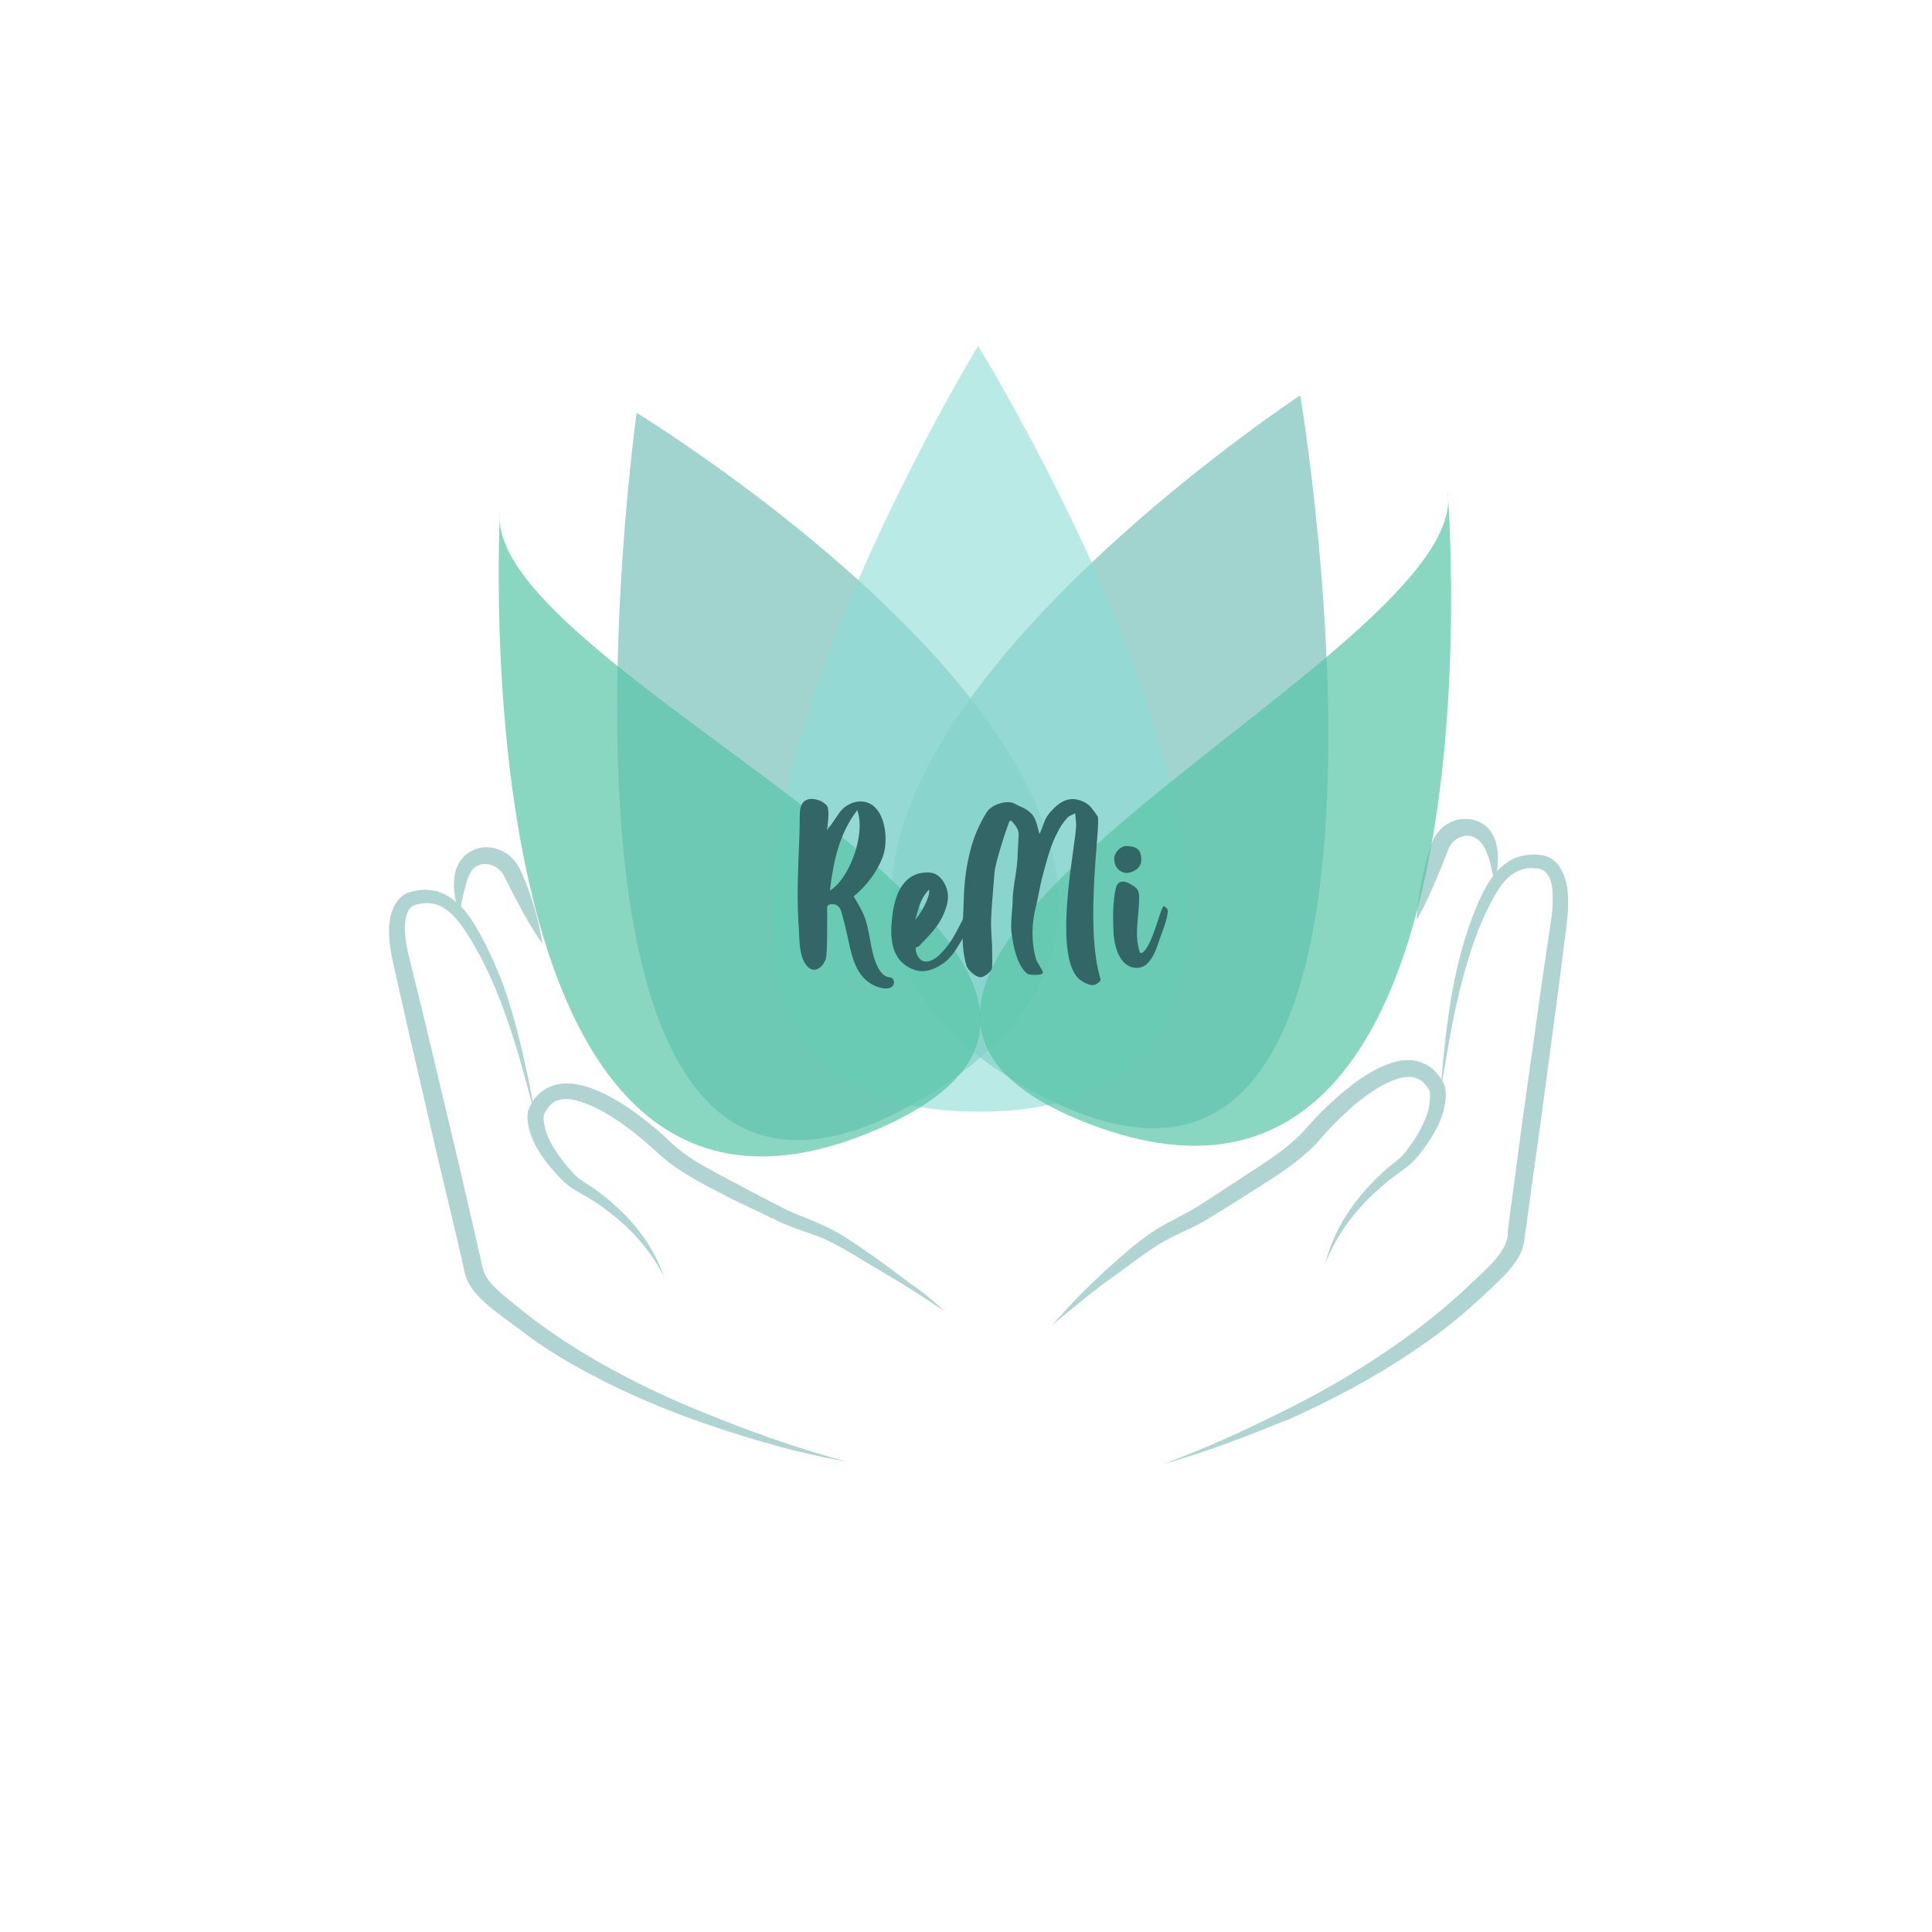 <?xml version="1.0" encoding="utf-8"?>
<!-- Generator: Adobe Illustrator 24.2.0, SVG Export Plug-In . SVG Version: 6.00 Build 0)  -->
<svg version="1.1" id="Layer_1" xmlns="http://www.w3.org/2000/svg" xmlns:xlink="http://www.w3.org/1999/xlink" x="0px" y="0px"
	 viewBox="0 0 430 430" style="enable-background:new 0 0 430 430;" xml:space="preserve">
<style type="text/css">
	.st0{opacity:0.67;}
	.st1{fill:#88BFBA;}
	.st2{opacity:0.7;fill:#79C2BB;enable-background:new    ;}
	.st3{opacity:0.6;fill:#8CDCD5;enable-background:new    ;}
	.st4{opacity:0.7;fill:#57C5A7;enable-background:new    ;}
	.st5{fill:none;}
	.st6{enable-background:new    ;}
	.st7{fill:#336666;}
</style>
<g class="st0">
	<g>
		<path class="st1" d="M210.3,291.9c-2.7-1.8-5.4-3.6-8.1-5.3c-2.7-1.7-5.5-3.3-8.3-5c-2.8-1.6-5.5-3.4-8.3-4.8
			c-2.7-1.5-5.7-2.4-8.8-3.5c-1.5-0.6-3.1-1.2-4.6-2l-4.4-2.1l-4.4-2.1l-4.3-2.2c-2.9-1.5-5.8-3.1-8.6-5c-1.4-1-2.7-2-4-3.2
			c-1.2-1.1-2.3-2.1-3.5-3.1c-2.4-2-4.9-3.9-7.6-5.5c-2.6-1.6-5.5-2.9-8.2-3.4c-1.4-0.2-2.6-0.1-3.6,0.4s-1.8,1.5-2.4,2.7l-0.1,0.2
			c0,0,0,0,0,0.1s0,0.2-0.1,0.3c0,0.2,0,0.5,0,0.9c0.1,0.7,0.2,1.4,0.4,2.1c0.4,1.4,1,2.7,1.8,4s1.7,2.5,2.7,3.8
			c1,1.2,2,2.4,3.1,3.2c1.2,0.9,2.7,1.7,4,2.7s2.6,2,3.8,3.1c4.9,4.4,8.9,9.8,11,16c-2.9-5.8-7.2-10.6-12.3-14.5
			c-1.3-1-2.5-1.9-3.9-2.7c-1.3-0.9-2.7-1.5-4.2-2.5s-2.7-2.2-3.8-3.5c-1.1-1.2-2.2-2.5-3.1-3.9c-1-1.4-1.8-3-2.4-4.7
			c-0.3-0.9-0.5-1.7-0.6-2.6c-0.1-0.5-0.1-1-0.1-1.5c0-0.3,0.1-0.6,0.1-0.9c0-0.2,0.1-0.3,0.2-0.5l0.1-0.3c0.7-1.7,2-3.4,3.9-4.4
			s4-1.2,5.8-1c3.7,0.5,6.8,2,9.7,3.7c2.9,1.7,5.6,3.7,8.1,5.8c1.3,1,2.6,2.2,3.7,3.3c1.1,1,2.3,2,3.5,2.9c2.5,1.8,5.3,3.3,8.1,4.8
			l8.5,4.5l4.3,2.2c1.4,0.8,2.8,1.4,4.3,2c2.9,1.2,6.1,2.4,9,4.1s5.5,3.6,8.1,5.4c2.6,1.9,5.3,3.8,7.8,5.8
			C205.5,287.6,207.9,289.7,210.3,291.9z"/>
	</g>
	<g>
		<path class="st1" d="M188.4,325.3c-9.9-1.7-19.7-4.5-29.3-7.7s-19-7.1-28-11.9c-4.5-2.4-8.9-5-13-8c-2.1-1.5-4.1-3.1-6.1-4.5
			c-2-1.5-4.1-3.1-6-5.2c-0.9-1.1-1.8-2.3-2.3-3.8c-0.3-0.9-0.4-1.4-0.5-2l-0.4-1.8l-1.7-7.3l-3.5-14.7L90.8,229l-3.3-14.7
			c-0.6-2.6-1-5.2-0.9-8c0.1-1.4,0.3-2.8,1-4.3c0.1-0.4,0.4-0.7,0.6-1.1c0.2-0.4,0.5-0.7,0.8-1s0.7-0.6,1-0.8
			c0.4-0.3,0.8-0.4,1.2-0.5c0.2-0.1,0.4-0.1,0.6-0.2l0.5-0.1c0.4-0.1,0.7-0.1,1.1-0.2c0.7-0.1,1.5-0.1,2.2,0
			c1.5,0.1,2.9,0.6,4.2,1.4c2.5,1.5,4.2,3.7,5.6,5.9c2.7,4.4,4.8,9.1,6.6,13.8c3.4,9.6,5.4,19.5,7.2,29.4c-2.6-9.7-5.1-19.5-9-28.7
			c-1.9-4.6-4.2-9.1-6.9-13.1c-1.4-2-2.9-3.8-4.8-4.9c-0.9-0.5-1.9-0.8-3-0.9c-0.5,0-1,0-1.6,0.1c-0.3,0-0.5,0.1-0.8,0.1l-0.4,0.1
			l-0.3,0.1c-0.8,0.3-1.3,0.8-1.7,1.7c-0.4,0.9-0.5,1.9-0.6,3.1c0,2.3,0.4,4.7,1,7l3.6,14.7l7,29.4l3.4,14.7l1.7,7.4l0.4,1.8
			c0.1,0.6,0.3,1.3,0.4,1.6c0.3,0.9,0.8,1.8,1.5,2.6c1.4,1.7,3.3,3.2,5.3,4.8c2,1.6,3.9,3.2,5.9,4.6c4,2.9,8.2,5.6,12.5,8.1
			c8.7,5,17.8,9.2,27.1,12.8C169.1,319.4,178.7,322.7,188.4,325.3z"/>
	</g>
	<g>
		<path class="st1" d="M102.4,203.5c-0.7-1.6-1.1-3.3-1.3-5.1c-0.1-0.9-0.1-1.8,0-2.7c0-0.5,0.1-0.9,0.2-1.4s0.2-1,0.5-1.5
			c0.4-1,1.1-1.9,1.9-2.6c0.9-0.7,1.9-1.2,3.1-1.5c1.1-0.2,2.3-0.2,3.3,0.1c1.1,0.3,2.1,0.7,3,1.4s1.6,1.5,2.2,2.5
			c0.1,0.2,0.3,0.5,0.4,0.7l0.3,0.6l0.5,1.2c0.7,1.6,1.3,3.2,1.8,4.8c1.1,3.3,1.9,6.6,2.4,10c-2-2.8-3.7-5.8-5.3-8.8
			c-0.8-1.5-1.6-3-2.3-4.5l-0.6-1.1l-0.3-0.6c-0.1-0.2-0.2-0.3-0.2-0.4c-0.3-0.5-0.7-0.9-1.2-1.3c-0.9-0.7-2.1-1.1-3.2-1
			c-0.6,0-1.1,0.3-1.6,0.5c-0.5,0.3-0.9,0.7-1.2,1.3c-0.2,0.3-0.3,0.6-0.5,0.9c-0.1,0.3-0.3,0.7-0.4,1.1c-0.2,0.7-0.4,1.5-0.6,2.3
			C102.8,200.1,102.6,201.8,102.4,203.5z"/>
	</g>
</g>
<g class="st0">
	<g>
		<path class="st1" d="M234.2,294.9c2.2-2.4,4.3-4.8,6.6-7.1c2.3-2.3,4.6-4.5,7.1-6.7c2.4-2.1,4.8-4.3,7.6-6.2
			c2.7-2,5.7-3.4,8.5-4.9c1.4-0.8,2.7-1.5,4-2.4l4-2.6l8.1-5.3c2.7-1.8,5.3-3.5,7.6-5.6c1.2-1,2.3-2.1,3.2-3.2
			c1.1-1.2,2.2-2.5,3.4-3.6c2.3-2.3,4.8-4.5,7.5-6.5c2.7-1.9,5.7-3.8,9.3-4.6c1.8-0.4,3.9-0.4,5.8,0.5c1.9,0.8,3.3,2.4,4.2,4.1
			c0.1,0.1,0.3,0.5,0.4,0.8s0.2,0.6,0.2,0.9c0.1,0.6,0.1,1,0.1,1.5c0,0.9-0.2,1.8-0.4,2.7c-0.4,1.8-1.1,3.4-1.9,4.9
			s-1.8,2.9-2.7,4.2c-1,1.3-2.1,2.7-3.5,3.8c-1.4,1.1-2.7,1.9-3.9,2.9c-1.2,1-2.4,2-3.6,3.1c-4.6,4.3-8.5,9.6-10.8,15.6
			c1.5-6.3,5-12.1,9.4-16.9c1.1-1.2,2.3-2.4,3.5-3.5s2.6-2.1,3.7-3.1s1.9-2.2,2.8-3.5s1.7-2.6,2.3-4c0.7-1.4,1.2-2.8,1.4-4.2
			c0.2-1.3,0.3-3.2-0.1-3.5c-0.7-1.2-1.6-2.1-2.7-2.5c-1-0.4-2.3-0.4-3.6-0.1c-2.7,0.7-5.3,2.3-7.8,4.1s-4.8,4-7,6.2
			c-1.1,1.1-2.2,2.3-3.2,3.5c-1.1,1.3-2.4,2.5-3.7,3.6c-2.6,2.2-5.3,4-8.1,5.8l-4.1,2.6l-4.1,2.6l-4.1,2.5c-1.3,0.9-2.9,1.7-4.3,2.4
			c-3,1.4-5.8,2.7-8.4,4.4c-2.6,1.7-5.2,3.7-7.8,5.6C244.1,286.6,239.2,290.8,234.2,294.9z"/>
	</g>
	<g>
		<path class="st1" d="M258.8,325.9c9.5-3.5,18.6-7.7,27.6-12.2s17.6-9.6,25.7-15.4c4-2.9,8-6,11.7-9.3c1.9-1.6,3.6-3.4,5.5-5.1
			c1.8-1.7,3.6-3.4,4.8-5.3c0.6-0.9,1.1-1.9,1.3-2.7c0.1-0.3,0.2-1,0.2-1.7l0.2-1.9l1-7.5l2-15l4.2-29.9l2.2-15
			c0.4-2.4,0.5-4.8,0.3-7c-0.1-1.1-0.4-2.2-0.9-3s-1-1.3-1.9-1.5l-0.3-0.1H342c-0.3,0-0.5-0.1-0.8-0.1c-0.5,0-1.1,0-1.6,0.1
			c-1,0.2-2,0.6-2.9,1.2c-1.8,1.2-3.1,3.2-4.3,5.3c-2.4,4.3-4.2,9-5.6,13.7c-3,9.5-4.5,19.5-6.2,29.5c0.8-10,1.8-20.1,4.3-30
			c1.3-4.9,2.9-9.8,5.2-14.4c1.2-2.3,2.6-4.7,5-6.4c1.2-0.9,2.6-1.5,4-1.8c0.7-0.1,1.5-0.2,2.2-0.2c0.4,0,0.7,0,1.1,0.1h0.5
			c0.2,0,0.4,0.1,0.6,0.1c0.4,0.1,0.8,0.2,1.2,0.4c0.4,0.2,0.8,0.4,1.1,0.7c0.3,0.3,0.7,0.5,0.9,0.9c0.3,0.3,0.5,0.6,0.7,1
			c0.8,1.4,1.2,2.8,1.4,4.2c0.4,2.8,0.2,5.4-0.1,8l-1.9,15l-4,29.9l-2.1,15l-1,7.5l-0.3,1.9c-0.1,0.6-0.1,1.2-0.3,2.1
			c-0.4,1.6-1.1,2.9-1.9,4c-1.6,2.3-3.6,4.1-5.4,5.8c-1.8,1.7-3.7,3.5-5.6,5.1c-3.9,3.4-8,6.4-12.2,9.2
			c-8.5,5.7-17.4,10.4-26.7,14.6C277.9,319.5,268.5,323.2,258.8,325.9z"/>
	</g>
	<g>
		<path class="st1" d="M332.6,196.4c-0.4-1.7-0.6-3.4-1.1-4.9c-0.2-0.8-0.5-1.5-0.8-2.2c-0.2-0.4-0.3-0.7-0.5-1s-0.4-0.6-0.6-0.8
			c-0.4-0.5-0.9-0.9-1.4-1.1c-0.5-0.2-1-0.4-1.6-0.4c-1.1,0-2.3,0.5-3.1,1.3c-0.4,0.4-0.8,0.9-1,1.4c-0.1,0.1-0.1,0.2-0.2,0.4
			l-0.2,0.6l-0.5,1.2c-0.6,1.6-1.2,3.1-1.9,4.7c-1.3,3.1-2.7,6.2-4.4,9.2c0.1-3.5,0.7-6.9,1.4-10.2c0.4-1.7,0.8-3.3,1.3-5l0.4-1.2
			l0.2-0.6c0.1-0.2,0.2-0.5,0.3-0.7c0.4-1,1.1-1.9,1.9-2.7s1.8-1.3,2.8-1.7s2.2-0.5,3.3-0.4c1.1,0.1,2.2,0.5,3.2,1.1
			c0.9,0.6,1.7,1.5,2.2,2.5c0.3,0.5,0.4,1,0.6,1.4c0.1,0.5,0.2,0.9,0.3,1.4c0.2,0.9,0.2,1.8,0.2,2.7
			C333.4,193,333.1,194.7,332.6,196.4z"/>
	</g>
</g>
<g>
	<path class="st2" d="M203.6,245.5c-90.7,51.4-61.9-153.6-61.9-153.6S302.1,189.6,203.6,245.5z"/>
	<path class="st2" d="M226.9,241.2C136.8,188.3,289.4,88,289.4,88S324.8,298.6,226.9,241.2z"/>
	<path class="st3" d="M215.5,247.4C115.1,245,217.7,77,217.7,77S324.6,249.9,215.5,247.4z"/>
	<path class="st4" d="M195.6,251.2c-94.3,41.3-84.3-137.6-84.3-137.6C106.4,150.3,278.6,214.9,195.6,251.2z"/>
	<path class="st4" d="M241.3,249.7c95.3,38,80.9-140.4,80.9-140.4C328,145.8,157.5,216.3,241.3,249.7z"/>
</g>
<rect x="177.6" y="176.8" class="st5" width="216" height="56"/>
<g class="st6">
	<path class="st7" d="M186.9,180.8c1.5-2.1,4.9-3.4,7.4-1.5c3,2.3,3.4,8.4,2.1,11.6c-1.3,3.3-3.6,6.3-6.3,8.5
		c-0.1,0.1-0.1,0.1-0.1,0.1c1,1.7,2.1,3.4,2.7,5.4c0.6,2,0.9,4.1,1.3,6.1c0.4,1.9,1.5,6.4,4,6.5c1.6,0.1,1.6,3.7-2.8,2.1
		c-5.1-1.9-5.7-7.5-6.8-12.2c-0.3-1.4-0.7-2.9-1.1-4.3c-0.3-1.3-1.2-2.1-2.6-1.8c-0.2,0-0.6,0.3-0.6,0.6c0,2.1,0.1,10.1-0.3,11.5
		c-0.6,1.8-2.5,3.5-4.2,1.6c-2-2.3-1.6-6.8-1.9-9.7c-0.2-3.5-0.2-7-0.1-10.5c0.1-4.3,0.4-8.7,0.4-13c0-1.6,0.1-3.4,1.9-3.9
		c1.4-0.3,3.3,0.3,4.2,1.5c0.6,1,0.1,4.6-0.1,5.3c0.1,0,0.1,0,0.1,0C185.2,183.4,186,182,186.9,180.8z M184.7,198.2
		c4.1-2.3,8.1-12.3,6.1-17.9C186.7,185.7,185.5,191.8,184.7,198.2z"/>
	<path class="st7" d="M217,204c-1,1.9-2,3.7-3.1,5.5c-1,1.7-2.1,3.5-3.8,4.8c-2,1.4-4.3,2.4-6.7,1.5c-5.2-1.9-5.4-7.2-4.8-11.9
		c0.5-4.3,2.1-9.3,7.2-9.7c2.1-0.2,3.4,0.6,4.4,2.4c1.3,2.4,0.8,4.6-0.2,6.9c-1.2,2.8-3.2,4.7-5.2,6.8c-0.1,0.2-0.3,0.3-0.5,0.4
		c-0.2,0.1-0.3,0.1-0.5,0.2c-0.1,1.3,0.8,3.1,2.2,3.1c1.3,0.1,2.7-1,3.5-1.9c2.4-2.4,3.6-5.2,5.1-8.1C214.8,204,216.4,201.6,217,204
		z M203.7,204.7c1.2-1.2,3.4-5.2,3.1-6.7C204.8,199.9,204.4,202.4,203.7,204.7z"/>
	<path class="st7" d="M240.3,218c-5.6-4.5-1.7-26-1.3-29.8c0.2-1.3,0.4-2.8,0.5-4.2c0.1-0.3-0.2-2.9-0.2-3c-0.7,0.4-1.5,0.6-1.9,1.2
		c-0.8,0.9-1.5,1.9-2,3c-0.8,1.5-1.4,3-1.9,4.6c-0.6,1.9-1.1,3.8-1.6,5.7c-0.5,2-0.8,4.1-1.3,6.1c-1,3.9-1.1,7.8-0.1,11.6
		c0.3,1.2,1.3,2.1,1.6,3.2c0.2,0.8-3,0.6-3.3,0.4c-1-0.6-1.6-1.8-2.1-2.8c-0.9-2.1-1.3-4.4-1.6-6.7c-0.2-2.5,0.3-4.9,0.3-7.4
		c0.1-2.3,0.6-4.6,0.9-7c0.1-1,0.2-2,0.2-3c0.1-1.2,0.1-2.4,0.2-3.7c0.2-1.4-0.6-2.4-1.4-3.3c-0.3-0.4-0.6-0.3-0.8,0.3
		c-0.5,1.4-1,2.8-1.4,4.2c-0.6,1.9-1.2,3.8-1.6,5.8c-0.2,0.9-0.2,1.9-0.3,2.8c-0.2,2.8-0.5,5.6-0.6,8.4c-0.1,2,0.1,3.9,0.2,5.9
		c0,1.7,0.1,3.4,0,5.1c-0.1,0.9-1.9,2.2-2.7,2.1c-1-0.1-2.7-1.6-3-2.6c-1.4-4.6-0.7-9.9-0.6-14.6c0.1-4,0.6-8,1.7-11.9
		c0.8-2.7,1.9-5.2,3.4-7.6c1-1.7,4.5-2.9,6.3-1.9c1,0.6,2.2,0.9,3.1,1.7c1.3,0.9,1.7,2.5,2.1,4.1c0,0.1,0.1,0.3,0.1,0.5
		c0.1,0.1,0.1,0.2,0.2,0.4c0.5-1.1,0.8-2.1,1.2-3.1c0.3-0.6,0.7-1.2,1.1-1.7c1.1-1.2,2.3-2.4,3.9-2.8c1.7-0.5,4.2,0.3,5.4,1.9
		c0.5,0.6,0.9,1.2,1.3,1.8c0.8,1.4-3,24,0.6,36.1c0.2,0.6-0.5,1-0.9,1.2C243.1,219.7,241.3,218.8,240.3,218z"/>
	<path class="st7" d="M259.1,201.7c0.3,0.2,0.7,0.5,0.8,0.8c0.1,2-1.5,5.5-2.1,7.4c-0.5,1.6-1.3,3.5-2.6,4.7
		c-0.7,0.6-1.7,0.9-2.6,0.8c-3.8-0.4-4.8-5.7-4.8-8.8c-0.1-2.9-0.1-5.9,0.5-8.7c0.5-2.7,2.8-1.6,4.3-0.5c1.2,0.9,0.9,2.3,0.9,3.5
		c-0.1,3.4-0.9,6.7-0.1,10c0.1,0.4,0.2,0.8,0.3,1.1c0.2,0.1,0.3,0.2,0.4,0.1C256.5,211,258.4,201.2,259.1,201.7z M250.6,194.3
		c-1.5-0.2-2.7-1.4-2.6-3.4c0.1-1.2,1.4-2.6,2.7-2.6c1.5,0.1,3.2,0.2,3.3,2.7C254.3,193.6,251.4,194.4,250.6,194.3z"/>
</g>
</svg>
